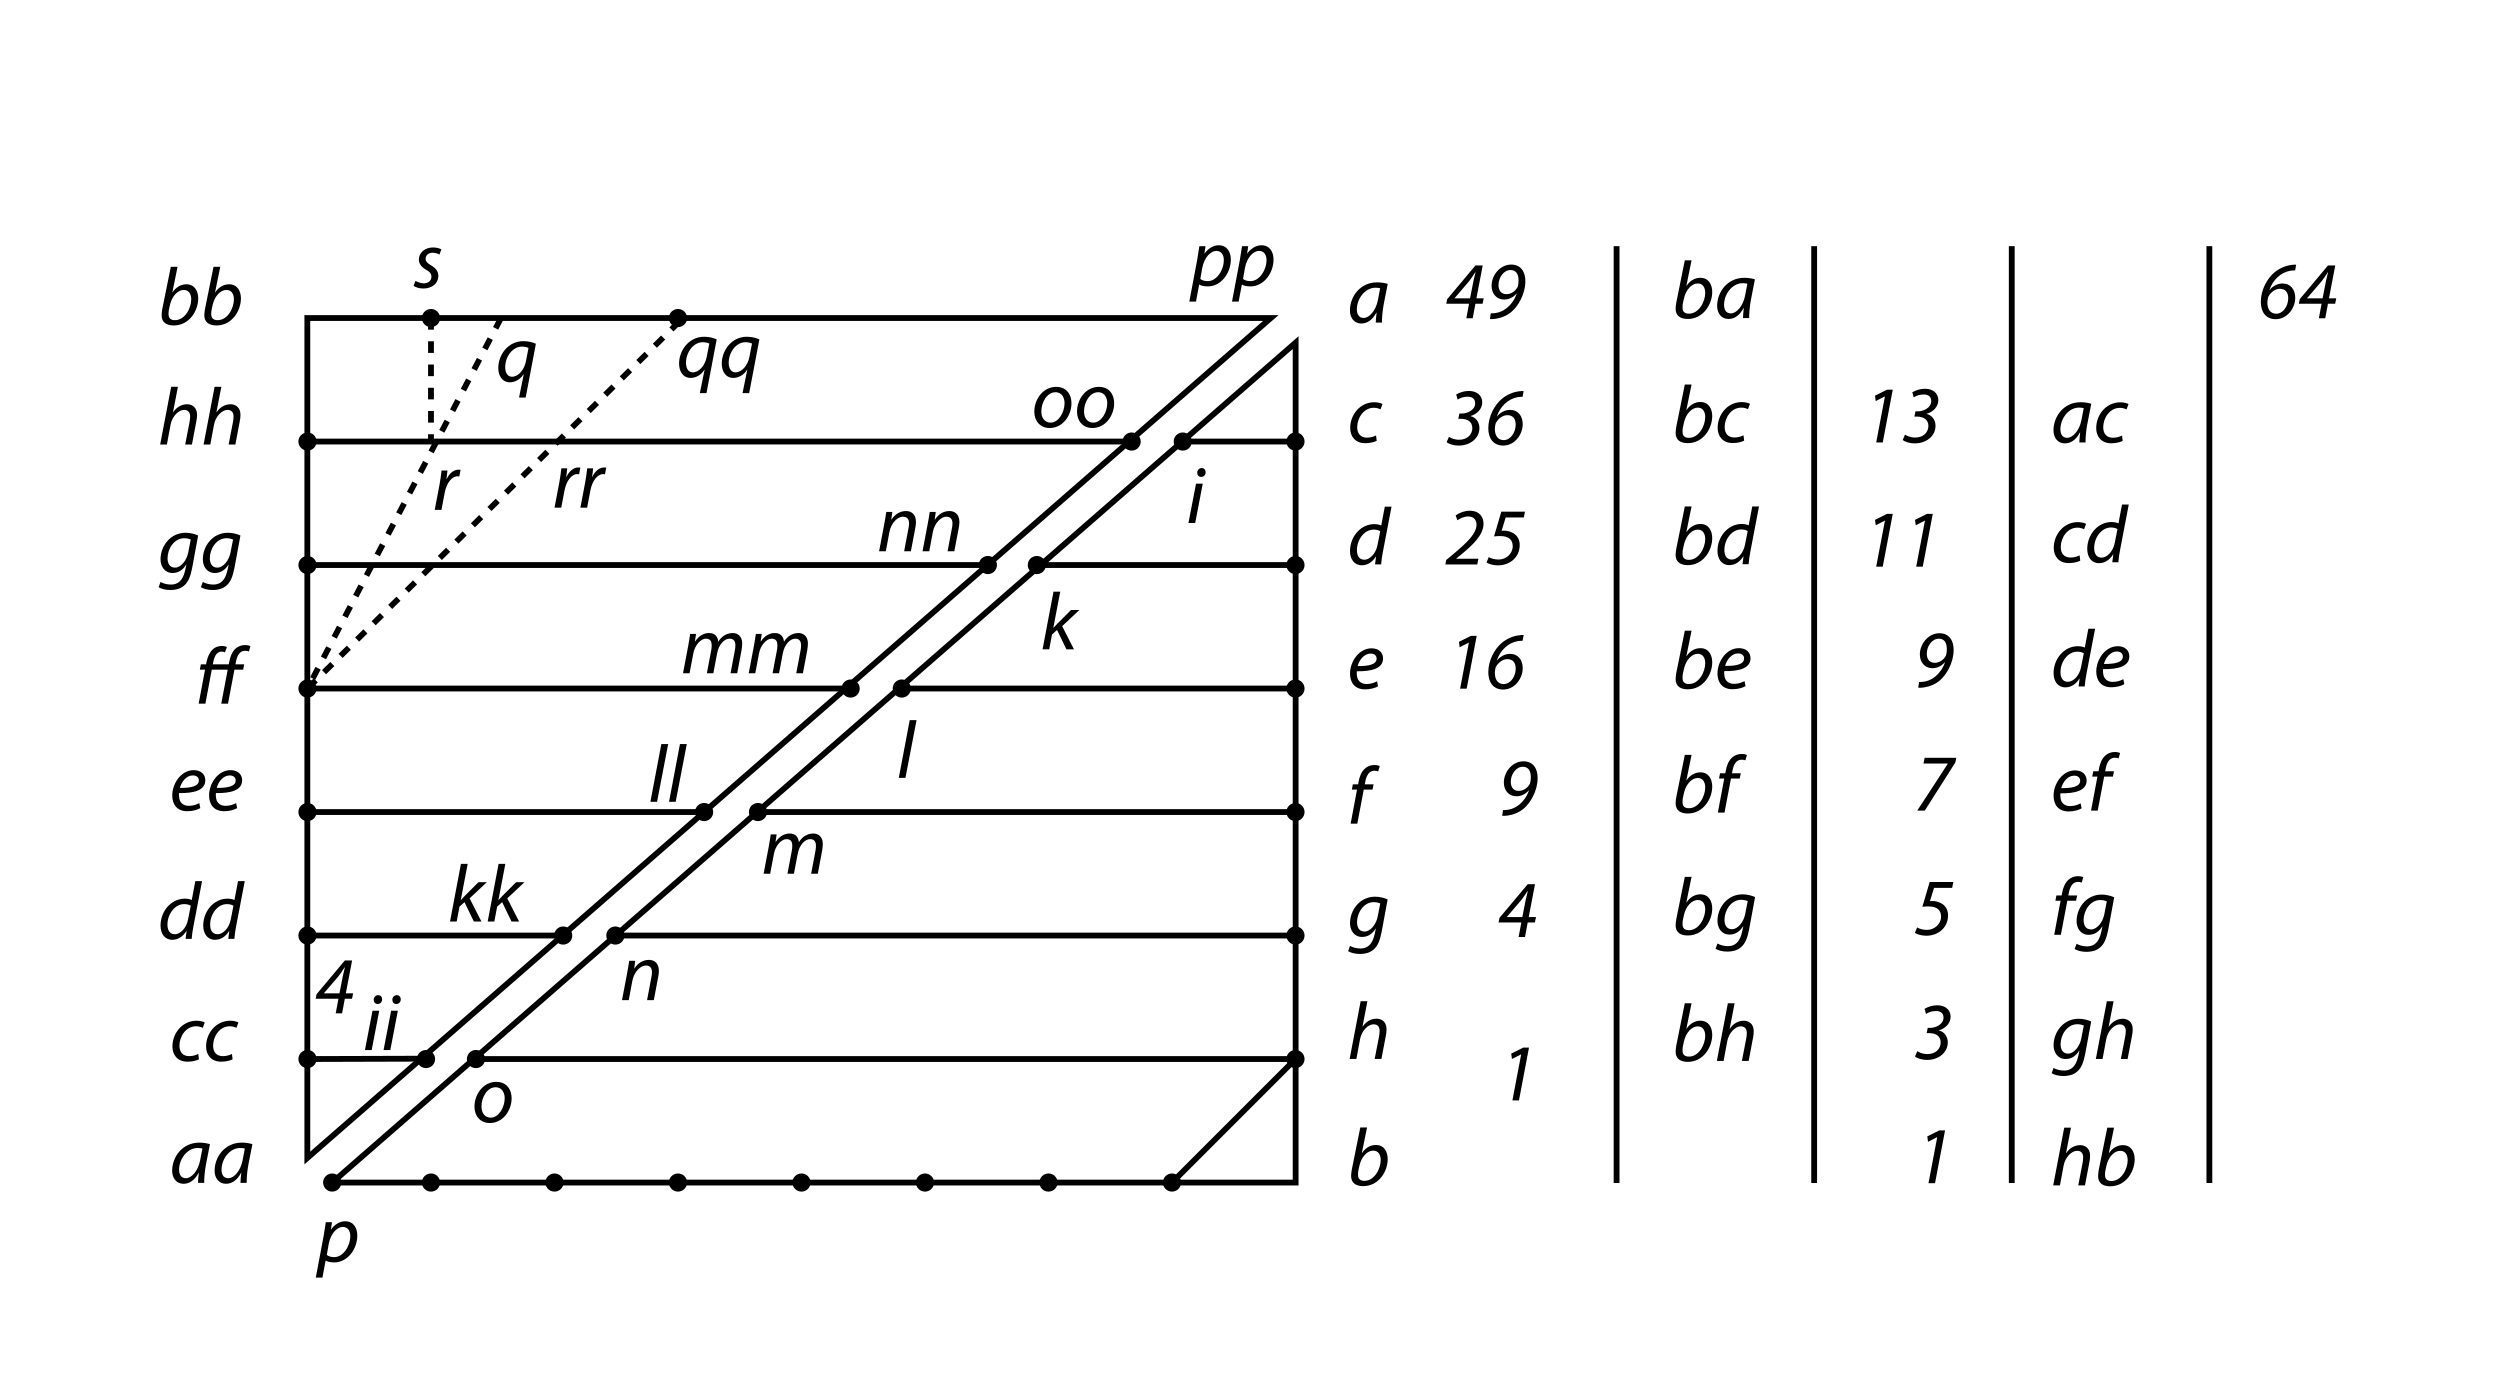<?xml version="1.0" encoding="UTF-8"?><svg xmlns="http://www.w3.org/2000/svg" xmlns:xlink="http://www.w3.org/1999/xlink" viewBox="0 0 429.001 236.25" width="325.215pt" height="179.095pt" version="1.2">
<defs>
<g>
<symbol overflow="visible" id="glyph0-0">
<path style="stroke:none;" d="M 0 0 L 6.984 0 L 6.984 -9.766 L 0 -9.766 Z M 3.484 -5.516 L 1.109 -9.062 L 5.859 -9.062 Z M 3.906 -4.891 L 6.281 -8.438 L 6.281 -1.328 Z M 1.109 -0.703 L 3.484 -4.25 L 5.859 -0.703 Z M 0.703 -8.438 L 3.062 -4.891 L 0.703 -1.328 Z "/>
</symbol>
<symbol overflow="visible" id="glyph0-1">
<path style="stroke:none;" d="M 5.938 0 C 5.922 -0.75 6.016 -1.953 6.234 -3.125 L 6.922 -6.641 C 6.453 -6.797 5.75 -6.906 5.109 -6.906 C 2.156 -6.906 0.438 -4.422 0.438 -2.078 C 0.438 -0.797 1.188 0.156 2.375 0.156 C 3.328 0.156 4.25 -0.344 5 -1.75 L 5.016 -1.75 C 4.938 -1.047 4.875 -0.406 4.875 0 Z M 5.234 -3.844 C 4.891 -2.047 3.75 -0.797 2.797 -0.797 C 1.891 -0.797 1.625 -1.531 1.625 -2.281 C 1.641 -4.156 3.062 -5.984 4.812 -5.984 C 5.203 -5.984 5.453 -5.938 5.625 -5.891 Z "/>
</symbol>
<symbol overflow="visible" id="glyph0-2">
<path style="stroke:none;" d="M 2.219 -9.906 L 0.75 -2.641 C 0.703 -2.312 0.641 -1.906 0.641 -1.594 C 0.641 -0.328 1.531 0.156 2.719 0.156 C 5.422 0.156 6.922 -2.406 6.922 -4.484 C 6.922 -5.672 6.359 -6.906 4.891 -6.906 C 3.984 -6.906 3.109 -6.438 2.516 -5.531 L 2.484 -5.531 L 3.375 -9.906 Z M 2.062 -3.328 C 2.406 -4.906 3.438 -5.938 4.438 -5.938 C 5.359 -5.938 5.719 -5.156 5.719 -4.328 C 5.719 -2.828 4.656 -0.75 2.922 -0.75 C 2.188 -0.75 1.828 -1.109 1.828 -1.766 C 1.812 -2.109 1.859 -2.391 1.906 -2.609 Z "/>
</symbol>
<symbol overflow="visible" id="glyph0-3">
<path style="stroke:none;" d="M 4.922 -1.188 C 4.578 -1.016 4.047 -0.812 3.359 -0.812 C 2.266 -0.812 1.688 -1.516 1.688 -2.609 C 1.688 -4.203 2.797 -5.938 4.547 -5.938 C 5.047 -5.938 5.422 -5.797 5.688 -5.672 L 6.031 -6.594 C 5.812 -6.719 5.25 -6.891 4.625 -6.891 C 2.188 -6.891 0.484 -4.766 0.484 -2.469 C 0.484 -1.031 1.344 0.141 3.078 0.141 C 3.984 0.141 4.688 -0.094 5.031 -0.266 Z "/>
</symbol>
<symbol overflow="visible" id="glyph0-4">
<path style="stroke:none;" d="M 6.422 -9.906 L 5.812 -6.672 C 5.531 -6.812 5.047 -6.906 4.625 -6.906 C 2.234 -6.906 0.453 -4.703 0.453 -2.297 C 0.453 -0.922 1.156 0.156 2.469 0.156 C 3.438 0.156 4.281 -0.375 4.891 -1.344 L 4.922 -1.344 L 4.75 0 L 5.797 0 C 5.844 -0.656 5.953 -1.438 6.094 -2.141 L 7.578 -9.906 Z M 5.172 -3.328 C 4.891 -1.812 3.812 -0.797 2.922 -0.797 C 1.922 -0.797 1.641 -1.641 1.641 -2.453 C 1.641 -4.25 2.906 -5.969 4.516 -5.969 C 5.016 -5.969 5.406 -5.844 5.641 -5.688 Z "/>
</symbol>
<symbol overflow="visible" id="glyph0-5">
<path style="stroke:none;" d="M 5.094 -1.25 C 4.672 -1.031 4.078 -0.781 3.281 -0.781 C 2.578 -0.781 2.031 -1.094 1.766 -1.688 C 1.625 -2.047 1.578 -2.672 1.625 -2.969 C 4.125 -2.938 6.125 -3.406 6.125 -5.172 C 6.125 -6.141 5.422 -6.906 4.141 -6.906 C 1.969 -6.906 0.453 -4.609 0.453 -2.562 C 0.453 -1.078 1.234 0.141 3.031 0.141 C 3.938 0.141 4.766 -0.094 5.266 -0.391 Z M 5.016 -5.141 C 5.016 -4.094 3.594 -3.844 1.766 -3.859 C 2.047 -4.922 2.875 -6 3.984 -6 C 4.594 -6 5.016 -5.688 5.016 -5.141 Z "/>
</symbol>
<symbol overflow="visible" id="glyph0-6">
<path style="stroke:none;" d="M 9.438 -9.875 C 9.266 -9.969 8.953 -10.062 8.5 -10.062 C 7.906 -10.062 7.328 -9.844 6.891 -9.453 C 6.297 -8.922 5.953 -8.047 5.797 -7.109 L 5.719 -6.75 L 2.984 -6.75 L 3.047 -7.031 C 3.219 -8.016 3.594 -8.938 4.5 -8.938 C 4.719 -8.938 4.922 -8.891 5.062 -8.797 L 5.406 -9.719 C 5.203 -9.828 4.891 -9.906 4.547 -9.906 C 3.844 -9.906 3.312 -9.656 2.922 -9.266 C 2.359 -8.688 2.047 -7.859 1.891 -7.062 L 1.844 -6.75 L 0.938 -6.75 L 0.766 -5.844 L 1.656 -5.844 L 0.562 0 L 1.719 0 L 2.812 -5.844 L 5.547 -5.844 L 4.438 0 L 5.594 0 L 6.703 -5.844 L 8.203 -5.844 L 8.375 -6.75 L 6.875 -6.75 L 6.938 -7.078 C 7.125 -8.188 7.578 -9.078 8.5 -9.078 C 8.766 -9.078 9 -9.047 9.188 -8.953 Z "/>
</symbol>
<symbol overflow="visible" id="glyph0-7">
<path style="stroke:none;" d="M 0.125 2.438 C 0.562 2.719 1.328 2.922 2.156 2.922 C 2.938 2.922 3.844 2.75 4.5 2.156 C 5.219 1.562 5.594 0.578 5.875 -0.844 L 6.906 -6.438 C 6.375 -6.688 5.531 -6.906 4.75 -6.906 C 2.141 -6.906 0.453 -4.625 0.453 -2.344 C 0.453 -1.141 1.156 0 2.516 0 C 3.453 0 4.266 -0.469 4.859 -1.438 L 4.891 -1.438 L 4.672 -0.438 C 4.266 1.391 3.375 1.984 2.25 1.984 C 1.531 1.984 0.859 1.781 0.453 1.531 Z M 5.203 -3.5 C 4.953 -2.172 3.953 -0.922 2.953 -0.922 C 1.922 -0.922 1.656 -1.797 1.656 -2.547 C 1.672 -4.219 2.828 -5.969 4.516 -5.969 C 5.016 -5.969 5.422 -5.844 5.641 -5.75 Z "/>
</symbol>
<symbol overflow="visible" id="glyph0-8">
<path style="stroke:none;" d="M 1.547 0 L 2.172 -3.375 C 2.453 -4.891 3.594 -5.938 4.484 -5.938 C 5.234 -5.938 5.531 -5.453 5.531 -4.828 C 5.531 -4.453 5.484 -4.141 5.438 -3.891 L 4.688 0 L 5.844 0 L 6.594 -3.953 C 6.672 -4.297 6.719 -4.734 6.719 -5.094 C 6.719 -6.438 5.797 -6.906 5.031 -6.906 C 4.016 -6.906 3.188 -6.375 2.625 -5.547 L 2.594 -5.547 L 3.438 -9.906 L 2.281 -9.906 L 0.391 0 Z "/>
</symbol>
<symbol overflow="visible" id="glyph0-9">
<path style="stroke:none;" d="M 1.547 0 L 2.844 -6.75 L 1.688 -6.75 L 0.391 0 Z M 2.562 -7.906 C 3.016 -7.906 3.328 -8.234 3.344 -8.688 C 3.344 -9.109 3.078 -9.422 2.672 -9.422 C 2.25 -9.422 1.891 -9.078 1.891 -8.641 C 1.891 -8.219 2.156 -7.906 2.562 -7.906 Z "/>
</symbol>
<symbol overflow="visible" id="glyph0-10">
<path style="stroke:none;" d="M 1.547 0 L 2.031 -2.562 L 2.891 -3.328 L 4.5 0 L 5.797 0 L 3.766 -3.984 L 6.719 -6.75 L 5.281 -6.75 L 2.906 -4.375 C 2.734 -4.188 2.484 -3.938 2.281 -3.703 L 2.25 -3.703 L 3.438 -9.906 L 2.281 -9.906 L 0.406 0 Z "/>
</symbol>
<symbol overflow="visible" id="glyph0-11">
<path style="stroke:none;" d="M 1.547 0 L 3.453 -9.906 L 2.281 -9.906 L 0.406 0 Z "/>
</symbol>
<symbol overflow="visible" id="glyph0-12">
<path style="stroke:none;" d="M 1.516 0 L 2.156 -3.391 C 2.406 -4.828 3.453 -5.938 4.312 -5.938 C 5.156 -5.938 5.312 -5.359 5.312 -4.781 C 5.312 -4.516 5.281 -4.25 5.234 -3.969 L 4.484 0 L 5.594 0 L 6.25 -3.453 C 6.531 -4.969 7.516 -5.938 8.359 -5.938 C 9.109 -5.938 9.375 -5.484 9.375 -4.766 C 9.375 -4.5 9.328 -4.141 9.281 -3.891 L 8.547 0 L 9.688 0 L 10.438 -3.984 C 10.5 -4.375 10.547 -4.812 10.547 -5.141 C 10.547 -6.406 9.703 -6.906 8.922 -6.906 C 7.891 -6.891 7.031 -6.375 6.438 -5.406 C 6.375 -6.25 5.891 -6.906 4.859 -6.906 C 3.969 -6.906 3.109 -6.422 2.484 -5.484 L 2.438 -5.484 L 2.625 -6.75 L 1.609 -6.75 C 1.531 -6.188 1.438 -5.547 1.297 -4.781 L 0.391 0 Z "/>
</symbol>
<symbol overflow="visible" id="glyph0-13">
<path style="stroke:none;" d="M 1.547 0 L 2.156 -3.281 C 2.469 -4.953 3.641 -5.938 4.469 -5.938 C 5.266 -5.938 5.531 -5.438 5.531 -4.766 C 5.531 -4.484 5.484 -4.156 5.422 -3.891 L 4.688 0 L 5.844 0 L 6.594 -3.938 C 6.672 -4.297 6.719 -4.734 6.719 -5.016 C 6.719 -6.453 5.812 -6.906 5.016 -6.906 C 4.016 -6.906 3.109 -6.375 2.516 -5.422 L 2.484 -5.422 L 2.656 -6.75 L 1.625 -6.75 C 1.531 -6.188 1.453 -5.547 1.297 -4.781 L 0.391 0 Z "/>
</symbol>
<symbol overflow="visible" id="glyph0-14">
<path style="stroke:none;" d="M 4.234 -6.906 C 2.031 -6.906 0.484 -4.844 0.484 -2.625 C 0.484 -1.109 1.438 0.156 3.125 0.156 C 5.391 0.156 6.859 -2.016 6.859 -4.094 C 6.859 -5.531 6.062 -6.906 4.234 -6.906 Z M 4.109 -5.984 C 5.312 -5.984 5.672 -4.891 5.672 -4.109 C 5.672 -2.531 4.641 -0.766 3.281 -0.766 C 2.281 -0.766 1.688 -1.562 1.688 -2.672 C 1.672 -4.219 2.656 -5.984 4.109 -5.984 Z "/>
</symbol>
<symbol overflow="visible" id="glyph0-15">
<path style="stroke:none;" d="M 0.938 2.766 L 1.484 -0.156 L 1.5 -0.156 C 1.766 0 2.25 0.156 2.969 0.156 C 5.219 0.156 6.922 -2.094 6.922 -4.469 C 6.922 -5.703 6.312 -6.906 4.844 -6.906 C 3.922 -6.906 3.031 -6.359 2.406 -5.484 L 2.391 -5.484 L 2.578 -6.75 L 1.516 -6.75 C 1.422 -6.062 1.281 -5.156 1.141 -4.359 L -0.203 2.766 Z M 2.016 -3.016 C 2.375 -4.891 3.516 -5.938 4.422 -5.938 C 5.406 -5.938 5.719 -5.094 5.719 -4.375 C 5.719 -2.609 4.469 -0.75 2.969 -0.75 C 2.422 -0.75 1.984 -0.891 1.688 -1.125 Z "/>
</symbol>
<symbol overflow="visible" id="glyph0-16">
<path style="stroke:none;" d="M 5.156 2.766 L 6.906 -6.453 C 6.422 -6.688 5.656 -6.906 4.75 -6.906 C 2.125 -6.906 0.453 -4.547 0.453 -2.297 C 0.453 -0.984 1.109 0.156 2.453 0.156 C 3.312 0.156 4.234 -0.328 4.797 -1.234 L 4.828 -1.234 L 4.016 2.766 Z M 5.188 -3.406 C 4.922 -2.016 3.906 -0.797 2.812 -0.797 C 2.109 -0.797 1.641 -1.391 1.641 -2.438 C 1.656 -4.328 2.969 -5.969 4.5 -5.969 C 5.016 -5.969 5.406 -5.859 5.641 -5.734 Z "/>
</symbol>
<symbol overflow="visible" id="glyph0-17">
<path style="stroke:none;" d="M 1.547 0 L 2.109 -2.969 C 2.406 -4.547 3.297 -5.766 4.297 -5.766 C 4.422 -5.766 4.531 -5.75 4.609 -5.734 L 4.828 -6.875 C 4.75 -6.891 4.609 -6.906 4.5 -6.906 C 3.594 -6.906 2.875 -6.203 2.438 -5.281 L 2.406 -5.281 C 2.469 -5.797 2.531 -6.281 2.578 -6.75 L 1.562 -6.75 C 1.5 -6.125 1.375 -5.234 1.219 -4.359 L 0.391 0 Z "/>
</symbol>
<symbol overflow="visible" id="glyph0-18">
<path style="stroke:none;" d="M 0.125 -0.328 C 0.438 -0.078 1.078 0.141 1.797 0.141 C 3.219 0.141 4.375 -0.656 4.375 -2.078 C 4.375 -2.828 3.859 -3.422 3.109 -3.844 C 2.516 -4.188 2.188 -4.5 2.188 -4.984 C 2.188 -5.562 2.688 -6 3.391 -6 C 3.891 -6 4.328 -5.828 4.562 -5.688 L 4.891 -6.578 C 4.625 -6.734 4.094 -6.906 3.469 -6.906 C 2.047 -6.906 1.031 -6 1.031 -4.812 C 1.031 -4.125 1.469 -3.531 2.25 -3.094 C 2.938 -2.703 3.188 -2.391 3.188 -1.859 C 3.188 -1.25 2.672 -0.75 1.891 -0.75 C 1.359 -0.75 0.766 -0.984 0.453 -1.172 Z "/>
</symbol>
<symbol overflow="visible" id="glyph0-19">
<path style="stroke:none;" d="M 1.703 0 L 2.812 -5.844 L 4.312 -5.844 L 4.5 -6.75 L 2.984 -6.75 L 3.047 -7.078 C 3.234 -8.188 3.688 -9.078 4.609 -9.078 C 4.875 -9.078 5.109 -9.047 5.281 -8.953 L 5.547 -9.875 C 5.391 -9.969 5.078 -10.062 4.625 -10.062 C 4.031 -10.062 3.438 -9.844 3.016 -9.453 C 2.406 -8.922 2.062 -8.047 1.906 -7.109 L 1.844 -6.75 L 0.938 -6.75 L 0.766 -5.844 L 1.656 -5.844 L 0.562 0 Z "/>
</symbol>
<symbol overflow="visible" id="glyph0-20">
<path style="stroke:none;" d="M 6.562 -9.203 C 6.359 -9.219 6.094 -9.203 5.781 -9.156 C 4.75 -9.031 3.688 -8.594 2.781 -7.828 C 1.625 -6.844 0.5 -4.922 0.5 -2.812 C 0.5 -1.109 1.344 0.156 3.062 0.156 C 5.016 0.156 6.406 -1.734 6.406 -3.516 C 6.406 -4.891 5.641 -5.969 4.219 -5.969 C 3.391 -5.969 2.531 -5.531 2 -4.844 L 1.969 -4.844 C 2.562 -6.609 3.922 -7.859 5.547 -8.156 C 5.891 -8.203 6.172 -8.219 6.391 -8.219 Z M 3.141 -0.781 C 2.156 -0.781 1.625 -1.562 1.625 -2.672 C 1.625 -2.938 1.656 -3.188 1.703 -3.375 C 1.719 -3.531 1.766 -3.688 1.859 -3.828 C 2.328 -4.594 3.062 -5.062 3.766 -5.062 C 4.672 -5.062 5.203 -4.5 5.203 -3.438 C 5.203 -2.156 4.359 -0.781 3.141 -0.781 Z "/>
</symbol>
<symbol overflow="visible" id="glyph0-21">
<path style="stroke:none;" d="M 4.688 0 L 5.156 -2.5 L 6.391 -2.5 L 6.578 -3.422 L 5.328 -3.422 L 6.406 -9.062 L 5.156 -9.062 L 0.312 -3.281 L 0.156 -2.5 L 4.062 -2.5 L 3.594 0 Z M 1.578 -3.422 L 1.578 -3.453 L 4.109 -6.406 C 4.5 -6.906 4.75 -7.344 5.125 -7.891 L 5.172 -7.891 C 5.062 -7.422 4.938 -6.922 4.828 -6.453 L 4.234 -3.422 Z "/>
</symbol>
<symbol overflow="visible" id="glyph0-22">
<path style="stroke:none;" d="M 0.781 0.141 C 1.078 0.156 1.406 0.125 1.797 0.078 C 2.75 -0.062 3.734 -0.469 4.516 -1.141 C 5.578 -2.047 6.859 -4.109 6.859 -6.359 C 6.859 -7.906 6.141 -9.219 4.422 -9.219 C 2.547 -9.219 1.062 -7.422 1.062 -5.578 C 1.062 -4.375 1.766 -3.219 3.266 -3.219 C 3.984 -3.219 4.766 -3.562 5.328 -4.219 L 5.375 -4.219 C 4.984 -3.125 4.375 -2.328 3.719 -1.797 C 3.109 -1.297 2.422 -1 1.781 -0.906 C 1.453 -0.859 1.156 -0.844 0.922 -0.844 Z M 4.312 -8.281 C 5.297 -8.281 5.688 -7.531 5.688 -6.516 C 5.688 -6.172 5.656 -5.812 5.594 -5.578 C 5.547 -5.406 5.5 -5.281 5.406 -5.172 C 5.016 -4.562 4.359 -4.141 3.609 -4.141 C 2.703 -4.141 2.25 -4.797 2.25 -5.703 C 2.25 -7.031 3.172 -8.281 4.312 -8.281 Z "/>
</symbol>
<symbol overflow="visible" id="glyph0-23">
<path style="stroke:none;" d="M 0.219 -0.422 C 0.531 -0.141 1.344 0.156 2.312 0.156 C 4.281 0.156 5.844 -1.125 5.844 -2.844 C 5.844 -3.797 5.312 -4.656 4.328 -4.891 L 4.328 -4.922 C 5.375 -5.219 6.328 -6.078 6.328 -7.266 C 6.328 -8.312 5.547 -9.219 4.016 -9.219 C 3.219 -9.219 2.422 -8.953 1.859 -8.609 L 2.109 -7.734 C 2.516 -8.016 3.141 -8.234 3.828 -8.234 C 4.688 -8.234 5.109 -7.797 5.109 -7.109 C 5.109 -5.906 3.719 -5.344 2.859 -5.344 L 2.406 -5.344 L 2.219 -4.438 L 2.672 -4.438 C 3.734 -4.438 4.625 -3.969 4.625 -2.828 C 4.625 -1.891 3.906 -0.844 2.359 -0.844 C 1.531 -0.844 0.969 -1.125 0.609 -1.344 Z "/>
</symbol>
<symbol overflow="visible" id="glyph0-24">
<path style="stroke:none;" d="M 5.469 0 L 5.672 -0.984 L 1.859 -0.984 L 1.859 -1.016 L 2.625 -1.625 C 4.781 -3.406 6.547 -5.078 6.547 -7 C 6.547 -8.094 5.891 -9.219 4.172 -9.219 C 3.328 -9.219 2.406 -8.891 1.766 -8.406 L 2.062 -7.578 C 2.484 -7.875 3.125 -8.234 3.938 -8.234 C 4.984 -8.234 5.344 -7.5 5.344 -6.844 C 5.344 -5.359 3.922 -3.953 1.5 -1.891 L 0.141 -0.766 L 0 0 Z "/>
</symbol>
<symbol overflow="visible" id="glyph0-25">
<path style="stroke:none;" d="M 6.797 -9.062 L 2.734 -9.062 L 1.484 -4.812 C 1.844 -4.844 2.125 -4.875 2.5 -4.875 C 4.188 -4.875 4.688 -4.094 4.688 -3.109 C 4.688 -1.859 3.562 -0.844 2.266 -0.844 C 1.531 -0.844 0.891 -1.062 0.578 -1.266 L 0.203 -0.344 C 0.5 -0.109 1.281 0.156 2.156 0.156 C 4.125 0.156 5.891 -1.156 5.891 -3.359 C 5.891 -4.141 5.547 -4.938 4.797 -5.359 C 4.297 -5.672 3.719 -5.797 3.219 -5.797 C 3.062 -5.797 2.938 -5.797 2.781 -5.766 L 3.484 -8.062 L 6.594 -8.062 Z "/>
</symbol>
<symbol overflow="visible" id="glyph0-26">
<path style="stroke:none;" d="M 2.531 0 L 3.656 0 L 5.375 -9.062 L 4.391 -9.062 L 2.328 -8.031 L 2.453 -7.109 L 4 -7.891 L 4.031 -7.891 Z "/>
</symbol>
<symbol overflow="visible" id="glyph0-27">
<path style="stroke:none;" d="M 1.875 -9.062 L 1.672 -8.078 L 5.812 -8.078 L 5.828 -8.031 C 4.109 -5.359 2.359 -2.672 0.594 0 L 1.891 0 C 3.656 -2.766 5.406 -5.516 7.141 -8.266 L 7.297 -9.062 Z "/>
</symbol>
</g>
</defs>
<g id="surface1">
<path style="fill:none;stroke-width:1;stroke-linecap:butt;stroke-linejoin:miter;stroke:rgb(0%,0%,0%);stroke-opacity:1;stroke-dasharray:2;stroke-miterlimit:4;" d="M 0.001 -0.001 L 0.001 -21.26 " transform="matrix(0.997,0,0,-0.997,73.956,54.577)"/>
<path style="fill:none;stroke-width:1;stroke-linecap:butt;stroke-linejoin:miter;stroke:rgb(0%,0%,0%);stroke-opacity:1;stroke-dasharray:2;stroke-miterlimit:4;" d="M 0.002 0.002 L 64.252 63.406 " transform="matrix(0.997,0,0,-0.997,52.764,118.154)"/>
<path style="fill:none;stroke-width:1;stroke-linecap:butt;stroke-linejoin:miter;stroke:rgb(0%,0%,0%);stroke-opacity:1;stroke-dasharray:2;stroke-miterlimit:4;" d="M 0.002 -0.001 L -33.315 -63.777 " transform="matrix(0.997,0,0,-0.997,85.971,54.577)"/>
<path style="fill:none;stroke-width:1;stroke-linecap:butt;stroke-linejoin:miter;stroke:rgb(0%,0%,0%);stroke-opacity:1;stroke-miterlimit:4;" d="M 0.001 -0.001 L -165.825 -0.001 L -165.825 -144.564 Z " transform="matrix(0.997,0,0,-0.997,218.065,54.577)"/>
<path style="fill:none;stroke-width:1;stroke-linecap:butt;stroke-linejoin:miter;stroke:rgb(0%,0%,0%);stroke-opacity:1;stroke-miterlimit:4;" d="M 0.002 -0 L 141.375 -0 " transform="matrix(0.997,0,0,-0.997,52.764,75.769)"/>
<path style="fill:none;stroke-width:1;stroke-linecap:butt;stroke-linejoin:miter;stroke:rgb(0%,0%,0%);stroke-opacity:1;stroke-miterlimit:4;" d="M 0.002 0.001 L 116.875 0.001 " transform="matrix(0.997,0,0,-0.997,52.764,96.962)"/>
<path style="fill:none;stroke-width:1;stroke-linecap:butt;stroke-linejoin:miter;stroke:rgb(0%,0%,0%);stroke-opacity:1;stroke-miterlimit:4;" d="M 0.002 0.002 L 92.999 0.002 " transform="matrix(0.997,0,0,-0.997,52.764,118.154)"/>
<path style="fill:none;stroke-width:1;stroke-linecap:butt;stroke-linejoin:miter;stroke:rgb(0%,0%,0%);stroke-opacity:1;stroke-miterlimit:4;" d="M 0.002 -0 L 68.249 -0 " transform="matrix(0.997,0,0,-0.997,52.764,139.348)"/>
<path style="fill:none;stroke-width:1;stroke-linecap:butt;stroke-linejoin:miter;stroke:rgb(0%,0%,0%);stroke-opacity:1;stroke-miterlimit:4;" d="M 0.002 0 L 43.797 0 " transform="matrix(0.997,0,0,-0.997,52.764,160.539)"/>
<path style="fill:none;stroke-width:1;stroke-linecap:butt;stroke-linejoin:miter;stroke:rgb(0%,0%,0%);stroke-opacity:1;stroke-miterlimit:4;" d="M 0.002 0.001 L 19.501 0.06 " transform="matrix(0.997,0,0,-0.997,52.764,181.732)"/>
<path style=" stroke:none;fill-rule:nonzero;fill:rgb(0%,0%,0%);fill-opacity:1;" d="M 53.824 75.77 C 53.824 76.355 53.348 76.828 52.766 76.828 C 52.18 76.828 51.703 76.355 51.703 75.77 C 51.703 75.184 52.18 74.711 52.766 74.711 C 53.348 74.711 53.824 75.184 53.824 75.77 "/>
<path style="fill:none;stroke-width:1;stroke-linecap:butt;stroke-linejoin:miter;stroke:rgb(0%,0%,0%);stroke-opacity:1;stroke-miterlimit:4;" d="M 0.001 -0 C 0.001 -0.588 -0.477 -1.062 -1.061 -1.062 C -1.649 -1.062 -2.127 -0.588 -2.127 -0 C -2.127 0.588 -1.649 1.062 -1.061 1.062 C -0.477 1.062 0.001 0.588 0.001 -0 Z " transform="matrix(0.997,0,0,-0.997,53.823,75.769)"/>
<path style=" stroke:none;fill-rule:nonzero;fill:rgb(0%,0%,0%);fill-opacity:1;" d="M 75.016 54.578 C 75.016 55.164 74.543 55.637 73.957 55.637 C 73.371 55.637 72.898 55.164 72.898 54.578 C 72.898 53.992 73.371 53.52 73.957 53.52 C 74.543 53.52 75.016 53.992 75.016 54.578 "/>
<path style="fill:none;stroke-width:1;stroke-linecap:butt;stroke-linejoin:miter;stroke:rgb(0%,0%,0%);stroke-opacity:1;stroke-miterlimit:4;" d="M -0.001 -0.001 C -0.001 -0.589 -0.475 -1.063 -1.063 -1.063 C -1.651 -1.063 -2.125 -0.589 -2.125 -0.001 C -2.125 0.586 -1.651 1.061 -1.063 1.061 C -0.475 1.061 -0.001 0.586 -0.001 -0.001 Z " transform="matrix(0.997,0,0,-0.997,75.017,54.577)"/>
<path style=" stroke:none;fill-rule:nonzero;fill:rgb(0%,0%,0%);fill-opacity:1;" d="M 117.402 54.578 C 117.402 55.164 116.926 55.637 116.344 55.637 C 115.758 55.637 115.281 55.164 115.281 54.578 C 115.281 53.992 115.758 53.52 116.344 53.52 C 116.926 53.52 117.402 53.992 117.402 54.578 "/>
<path style="fill:none;stroke-width:1;stroke-linecap:butt;stroke-linejoin:miter;stroke:rgb(0%,0%,0%);stroke-opacity:1;stroke-miterlimit:4;" d="M 0.002 -0.001 C 0.002 -0.589 -0.476 -1.063 -1.06 -1.063 C -1.648 -1.063 -2.126 -0.589 -2.126 -0.001 C -2.126 0.586 -1.648 1.061 -1.06 1.061 C -0.476 1.061 0.002 0.586 0.002 -0.001 Z " transform="matrix(0.997,0,0,-0.997,117.401,54.577)"/>
<path style=" stroke:none;fill-rule:nonzero;fill:rgb(0%,0%,0%);fill-opacity:1;" d="M 195.25 75.77 C 195.25 76.355 194.777 76.828 194.191 76.828 C 193.605 76.828 193.129 76.355 193.129 75.77 C 193.129 75.184 193.605 74.711 194.191 74.711 C 194.777 74.711 195.25 75.184 195.25 75.77 "/>
<path style="fill:none;stroke-width:1;stroke-linecap:butt;stroke-linejoin:miter;stroke:rgb(0%,0%,0%);stroke-opacity:1;stroke-miterlimit:4;" d="M -0 -0 C -0 -0.588 -0.474 -1.062 -1.062 -1.062 C -1.65 -1.062 -2.128 -0.588 -2.128 -0 C -2.128 0.588 -1.65 1.062 -1.062 1.062 C -0.474 1.062 -0 0.588 -0 -0 Z " transform="matrix(0.997,0,0,-0.997,195.25,75.769)"/>
<path style=" stroke:none;fill-rule:nonzero;fill:rgb(0%,0%,0%);fill-opacity:1;" d="M 170.578 96.961 C 170.578 97.547 170.105 98.02 169.52 98.02 C 168.934 98.02 168.461 97.547 168.461 96.961 C 168.461 96.375 168.934 95.902 169.52 95.902 C 170.105 95.902 170.578 96.375 170.578 96.961 "/>
<path style="fill:none;stroke-width:1;stroke-linecap:butt;stroke-linejoin:miter;stroke:rgb(0%,0%,0%);stroke-opacity:1;stroke-miterlimit:4;" d="M -0 0.001 C -0 -0.587 -0.474 -1.061 -1.062 -1.061 C -1.65 -1.061 -2.124 -0.587 -2.124 0.001 C -2.124 0.589 -1.65 1.063 -1.062 1.063 C -0.474 1.063 -0 0.589 -0 0.001 Z " transform="matrix(0.997,0,0,-0.997,170.578,96.962)"/>
<path style=" stroke:none;fill-rule:nonzero;fill:rgb(0%,0%,0%);fill-opacity:1;" d="M 147.027 118.152 C 147.027 118.742 146.555 119.215 145.969 119.215 C 145.383 119.215 144.91 118.742 144.91 118.152 C 144.91 117.57 145.383 117.094 145.969 117.094 C 146.555 117.094 147.027 117.57 147.027 118.152 "/>
<path style="fill:none;stroke-width:1;stroke-linecap:butt;stroke-linejoin:miter;stroke:rgb(0%,0%,0%);stroke-opacity:1;stroke-miterlimit:4;" d="M -0.001 0.002 C -0.001 -0.59 -0.475 -1.064 -1.063 -1.064 C -1.651 -1.064 -2.125 -0.59 -2.125 0.002 C -2.125 0.586 -1.651 1.064 -1.063 1.064 C -0.475 1.064 -0.001 0.586 -0.001 0.002 Z " transform="matrix(0.997,0,0,-0.997,147.028,118.154)"/>
<path style=" stroke:none;fill-rule:nonzero;fill:rgb(0%,0%,0%);fill-opacity:1;" d="M 121.887 139.348 C 121.887 139.934 121.41 140.406 120.828 140.406 C 120.242 140.406 119.77 139.934 119.77 139.348 C 119.77 138.762 120.242 138.289 120.828 138.289 C 121.41 138.289 121.887 138.762 121.887 139.348 "/>
<path style="fill:none;stroke-width:1;stroke-linecap:butt;stroke-linejoin:miter;stroke:rgb(0%,0%,0%);stroke-opacity:1;stroke-miterlimit:4;" d="M 0 -0 C 0 -0.588 -0.478 -1.062 -1.062 -1.062 C -1.649 -1.062 -2.124 -0.588 -2.124 -0 C -2.124 0.588 -1.649 1.062 -1.062 1.062 C -0.478 1.062 0 0.588 0 -0 Z " transform="matrix(0.997,0,0,-0.997,121.886,139.348)"/>
<path style=" stroke:none;fill-rule:nonzero;fill:rgb(0%,0%,0%);fill-opacity:1;" d="M 106.656 160.539 C 106.656 161.125 106.184 161.598 105.598 161.598 C 105.012 161.598 104.535 161.125 104.535 160.539 C 104.535 159.953 105.012 159.48 105.598 159.48 C 106.184 159.48 106.656 159.953 106.656 160.539 "/>
<path style="fill:none;stroke-width:1;stroke-linecap:butt;stroke-linejoin:miter;stroke:rgb(0%,0%,0%);stroke-opacity:1;stroke-miterlimit:4;" d="M -0 -0.001 C -0 -0.589 -0.474 -1.063 -1.062 -1.063 C -1.65 -1.063 -2.128 -0.589 -2.128 -0.001 C -2.128 0.587 -1.65 1.061 -1.062 1.061 C -0.474 1.061 -0 0.587 -0 -0.001 Z " transform="matrix(0.997,0,0,-0.997,106.656,160.538)"/>
<path style=" stroke:none;fill-rule:nonzero;fill:rgb(0%,0%,0%);fill-opacity:1;" d="M 82.73 181.73 C 82.73 182.316 82.258 182.793 81.672 182.793 C 81.086 182.793 80.613 182.316 80.613 181.73 C 80.613 181.148 81.086 180.672 81.672 180.672 C 82.258 180.672 82.73 181.148 82.73 181.73 "/>
<path style="fill:none;stroke-width:1;stroke-linecap:butt;stroke-linejoin:miter;stroke:rgb(0%,0%,0%);stroke-opacity:1;stroke-miterlimit:4;" d="M -0.002 0.001 C -0.002 -0.587 -0.476 -1.065 -1.064 -1.065 C -1.652 -1.065 -2.126 -0.587 -2.126 0.001 C -2.126 0.585 -1.652 1.063 -1.064 1.063 C -0.476 1.063 -0.002 0.585 -0.002 0.001 Z " transform="matrix(0.997,0,0,-0.997,82.732,181.732)"/>
<path style=" stroke:none;fill-rule:nonzero;fill:rgb(0%,0%,0%);fill-opacity:1;" d="M 53.824 181.73 C 53.824 182.316 53.348 182.793 52.766 182.793 C 52.18 182.793 51.703 182.316 51.703 181.73 C 51.703 181.148 52.18 180.672 52.766 180.672 C 53.348 180.672 53.824 181.148 53.824 181.73 "/>
<path style="fill:none;stroke-width:1;stroke-linecap:butt;stroke-linejoin:miter;stroke:rgb(0%,0%,0%);stroke-opacity:1;stroke-miterlimit:4;" d="M 0.001 0.001 C 0.001 -0.587 -0.477 -1.065 -1.061 -1.065 C -1.649 -1.065 -2.127 -0.587 -2.127 0.001 C -2.127 0.585 -1.649 1.063 -1.061 1.063 C -0.477 1.063 0.001 0.585 0.001 0.001 Z " transform="matrix(0.997,0,0,-0.997,53.823,181.732)"/>
<path style=" stroke:none;fill-rule:nonzero;fill:rgb(0%,0%,0%);fill-opacity:1;" d="M 53.824 160.539 C 53.824 161.125 53.348 161.598 52.766 161.598 C 52.18 161.598 51.703 161.125 51.703 160.539 C 51.703 159.953 52.18 159.48 52.766 159.48 C 53.348 159.48 53.824 159.953 53.824 160.539 "/>
<path style="fill:none;stroke-width:1;stroke-linecap:butt;stroke-linejoin:miter;stroke:rgb(0%,0%,0%);stroke-opacity:1;stroke-miterlimit:4;" d="M 0.001 -0.001 C 0.001 -0.589 -0.477 -1.063 -1.061 -1.063 C -1.649 -1.063 -2.127 -0.589 -2.127 -0.001 C -2.127 0.587 -1.649 1.061 -1.061 1.061 C -0.477 1.061 0.001 0.587 0.001 -0.001 Z " transform="matrix(0.997,0,0,-0.997,53.823,160.538)"/>
<path style=" stroke:none;fill-rule:nonzero;fill:rgb(0%,0%,0%);fill-opacity:1;" d="M 53.824 139.348 C 53.824 139.934 53.348 140.406 52.766 140.406 C 52.18 140.406 51.703 139.934 51.703 139.348 C 51.703 138.762 52.18 138.289 52.766 138.289 C 53.348 138.289 53.824 138.762 53.824 139.348 "/>
<path style="fill:none;stroke-width:1;stroke-linecap:butt;stroke-linejoin:miter;stroke:rgb(0%,0%,0%);stroke-opacity:1;stroke-miterlimit:4;" d="M 0.001 -0 C 0.001 -0.588 -0.477 -1.062 -1.061 -1.062 C -1.649 -1.062 -2.127 -0.588 -2.127 -0 C -2.127 0.588 -1.649 1.062 -1.061 1.062 C -0.477 1.062 0.001 0.588 0.001 -0 Z " transform="matrix(0.997,0,0,-0.997,53.823,139.348)"/>
<path style=" stroke:none;fill-rule:nonzero;fill:rgb(0%,0%,0%);fill-opacity:1;" d="M 53.824 118.152 C 53.824 118.742 53.348 119.215 52.766 119.215 C 52.18 119.215 51.703 118.742 51.703 118.152 C 51.703 117.57 52.18 117.094 52.766 117.094 C 53.348 117.094 53.824 117.57 53.824 118.152 "/>
<path style="fill:none;stroke-width:1;stroke-linecap:butt;stroke-linejoin:miter;stroke:rgb(0%,0%,0%);stroke-opacity:1;stroke-miterlimit:4;" d="M 0.001 0.002 C 0.001 -0.59 -0.477 -1.064 -1.061 -1.064 C -1.649 -1.064 -2.127 -0.59 -2.127 0.002 C -2.127 0.586 -1.649 1.064 -1.061 1.064 C -0.477 1.064 0.001 0.586 0.001 0.002 Z " transform="matrix(0.997,0,0,-0.997,53.823,118.154)"/>
<path style=" stroke:none;fill-rule:nonzero;fill:rgb(0%,0%,0%);fill-opacity:1;" d="M 53.824 96.961 C 53.824 97.547 53.348 98.02 52.766 98.02 C 52.18 98.02 51.703 97.547 51.703 96.961 C 51.703 96.375 52.18 95.902 52.766 95.902 C 53.348 95.902 53.824 96.375 53.824 96.961 "/>
<path style="fill:none;stroke-width:1;stroke-linecap:butt;stroke-linejoin:miter;stroke:rgb(0%,0%,0%);stroke-opacity:1;stroke-miterlimit:4;" d="M 0.001 0.001 C 0.001 -0.587 -0.477 -1.061 -1.061 -1.061 C -1.649 -1.061 -2.127 -0.587 -2.127 0.001 C -2.127 0.589 -1.649 1.063 -1.061 1.063 C -0.477 1.063 0.001 0.589 0.001 0.001 Z " transform="matrix(0.997,0,0,-0.997,53.823,96.962)"/>
<path style="fill:none;stroke-width:1;stroke-linecap:butt;stroke-linejoin:miter;stroke:rgb(0%,0%,0%);stroke-opacity:1;stroke-miterlimit:4;" d="M 0.001 -0.001 L 165.827 -0.001 L 165.827 144.566 Z " transform="matrix(0.997,0,0,-0.997,57.002,202.925)"/>
<path style="fill:none;stroke-width:1;stroke-linecap:butt;stroke-linejoin:miter;stroke:rgb(0%,0%,0%);stroke-opacity:1;stroke-miterlimit:4;" d="M -0 0.001 L -141.205 0.001 " transform="matrix(0.997,0,0,-0.997,222.305,181.732)"/>
<path style="fill:none;stroke-width:1;stroke-linecap:butt;stroke-linejoin:miter;stroke:rgb(0%,0%,0%);stroke-opacity:1;stroke-miterlimit:4;" d="M -0 0 L -117.078 0 " transform="matrix(0.997,0,0,-0.997,222.305,160.539)"/>
<path style="fill:none;stroke-width:1;stroke-linecap:butt;stroke-linejoin:miter;stroke:rgb(0%,0%,0%);stroke-opacity:1;stroke-miterlimit:4;" d="M -0 -0 L -92.578 -0 " transform="matrix(0.997,0,0,-0.997,222.305,139.348)"/>
<path style="fill:none;stroke-width:1;stroke-linecap:butt;stroke-linejoin:miter;stroke:rgb(0%,0%,0%);stroke-opacity:1;stroke-miterlimit:4;" d="M -0 0.002 L -67.953 0.002 " transform="matrix(0.997,0,0,-0.997,222.305,118.154)"/>
<path style="fill:none;stroke-width:1;stroke-linecap:butt;stroke-linejoin:miter;stroke:rgb(0%,0%,0%);stroke-opacity:1;stroke-miterlimit:4;" d="M -0 0.001 L -44.077 0.001 " transform="matrix(0.997,0,0,-0.997,222.305,96.962)"/>
<path style="fill:none;stroke-width:1;stroke-linecap:butt;stroke-linejoin:miter;stroke:rgb(0%,0%,0%);stroke-opacity:1;stroke-miterlimit:4;" d="M -0 -0 L -19.452 -0 " transform="matrix(0.997,0,0,-0.997,222.305,75.769)"/>
<path style=" stroke:none;fill-rule:nonzero;fill:rgb(0%,0%,0%);fill-opacity:1;" d="M 75.016 202.926 C 75.016 203.508 74.543 203.984 73.957 203.984 C 73.371 203.984 72.898 203.508 72.898 202.926 C 72.898 202.34 73.371 201.867 73.957 201.867 C 74.543 201.867 75.016 202.34 75.016 202.926 "/>
<path style="fill:none;stroke-width:1;stroke-linecap:butt;stroke-linejoin:miter;stroke:rgb(0%,0%,0%);stroke-opacity:1;stroke-miterlimit:4;" d="M -0.001 -0.001 C -0.001 -0.585 -0.475 -1.063 -1.063 -1.063 C -1.651 -1.063 -2.125 -0.585 -2.125 -0.001 C -2.125 0.587 -1.651 1.061 -1.063 1.061 C -0.475 1.061 -0.001 0.587 -0.001 -0.001 Z " transform="matrix(0.997,0,0,-0.997,75.017,202.925)"/>
<path style=" stroke:none;fill-rule:nonzero;fill:rgb(0%,0%,0%);fill-opacity:1;" d="M 96.211 202.926 C 96.211 203.508 95.734 203.984 95.148 203.984 C 94.566 203.984 94.09 203.508 94.09 202.926 C 94.09 202.34 94.566 201.867 95.148 201.867 C 95.734 201.867 96.211 202.34 96.211 202.926 "/>
<path style="fill:none;stroke-width:1;stroke-linecap:butt;stroke-linejoin:miter;stroke:rgb(0%,0%,0%);stroke-opacity:1;stroke-miterlimit:4;" d="M 0.002 -0.001 C 0.002 -0.585 -0.476 -1.063 -1.064 -1.063 C -1.648 -1.063 -2.126 -0.585 -2.126 -0.001 C -2.126 0.587 -1.648 1.061 -1.064 1.061 C -0.476 1.061 0.002 0.587 0.002 -0.001 Z " transform="matrix(0.997,0,0,-0.997,96.209,202.925)"/>
<path style=" stroke:none;fill-rule:nonzero;fill:rgb(0%,0%,0%);fill-opacity:1;" d="M 117.402 202.926 C 117.402 203.508 116.926 203.984 116.344 203.984 C 115.758 203.984 115.281 203.508 115.281 202.926 C 115.281 202.34 115.758 201.867 116.344 201.867 C 116.926 201.867 117.402 202.34 117.402 202.926 "/>
<path style="fill:none;stroke-width:1;stroke-linecap:butt;stroke-linejoin:miter;stroke:rgb(0%,0%,0%);stroke-opacity:1;stroke-miterlimit:4;" d="M 0.002 -0.001 C 0.002 -0.585 -0.476 -1.063 -1.06 -1.063 C -1.648 -1.063 -2.126 -0.585 -2.126 -0.001 C -2.126 0.587 -1.648 1.061 -1.06 1.061 C -0.476 1.061 0.002 0.587 0.002 -0.001 Z " transform="matrix(0.997,0,0,-0.997,117.401,202.925)"/>
<path style=" stroke:none;fill-rule:nonzero;fill:rgb(0%,0%,0%);fill-opacity:1;" d="M 58.062 202.926 C 58.062 203.508 57.586 203.984 57.004 203.984 C 56.418 203.984 55.941 203.508 55.941 202.926 C 55.941 202.34 56.418 201.867 57.004 201.867 C 57.586 201.867 58.062 202.34 58.062 202.926 "/>
<path style="fill:none;stroke-width:1;stroke-linecap:butt;stroke-linejoin:miter;stroke:rgb(0%,0%,0%);stroke-opacity:1;stroke-miterlimit:4;" d="M 0.001 -0.001 C 0.001 -0.585 -0.477 -1.063 -1.061 -1.063 C -1.649 -1.063 -2.127 -0.585 -2.127 -0.001 C -2.127 0.587 -1.649 1.061 -1.061 1.061 C -0.477 1.061 0.001 0.587 0.001 -0.001 Z " transform="matrix(0.997,0,0,-0.997,58.062,202.925)"/>
<path style=" stroke:none;fill-rule:nonzero;fill:rgb(0%,0%,0%);fill-opacity:1;" d="M 138.594 202.926 C 138.594 203.508 138.121 203.984 137.535 203.984 C 136.949 203.984 136.477 203.508 136.477 202.926 C 136.477 202.34 136.949 201.867 137.535 201.867 C 138.121 201.867 138.594 202.34 138.594 202.926 "/>
<path style="fill:none;stroke-width:1;stroke-linecap:butt;stroke-linejoin:miter;stroke:rgb(0%,0%,0%);stroke-opacity:1;stroke-miterlimit:4;" d="M -0 -0.001 C -0 -0.585 -0.474 -1.063 -1.062 -1.063 C -1.65 -1.063 -2.124 -0.585 -2.124 -0.001 C -2.124 0.587 -1.65 1.061 -1.062 1.061 C -0.474 1.061 -0 0.587 -0 -0.001 Z " transform="matrix(0.997,0,0,-0.997,138.594,202.925)"/>
<path style=" stroke:none;fill-rule:nonzero;fill:rgb(0%,0%,0%);fill-opacity:1;" d="M 159.785 202.926 C 159.785 203.508 159.312 203.984 158.727 203.984 C 158.145 203.984 157.668 203.508 157.668 202.926 C 157.668 202.34 158.145 201.867 158.727 201.867 C 159.312 201.867 159.785 202.34 159.785 202.926 "/>
<path style="fill:none;stroke-width:1;stroke-linecap:butt;stroke-linejoin:miter;stroke:rgb(0%,0%,0%);stroke-opacity:1;stroke-miterlimit:4;" d="M -0.001 -0.001 C -0.001 -0.585 -0.475 -1.063 -1.063 -1.063 C -1.647 -1.063 -2.125 -0.585 -2.125 -0.001 C -2.125 0.587 -1.647 1.061 -1.063 1.061 C -0.475 1.061 -0.001 0.587 -0.001 -0.001 Z " transform="matrix(0.997,0,0,-0.997,159.786,202.925)"/>
<path style=" stroke:none;fill-rule:nonzero;fill:rgb(0%,0%,0%);fill-opacity:1;" d="M 180.98 202.926 C 180.98 203.508 180.504 203.984 179.922 203.984 C 179.336 203.984 178.859 203.508 178.859 202.926 C 178.859 202.34 179.336 201.867 179.922 201.867 C 180.504 201.867 180.98 202.34 180.98 202.926 "/>
<path style="fill:none;stroke-width:1;stroke-linecap:butt;stroke-linejoin:miter;stroke:rgb(0%,0%,0%);stroke-opacity:1;stroke-miterlimit:4;" d="M 0.001 -0.001 C 0.001 -0.585 -0.477 -1.063 -1.06 -1.063 C -1.648 -1.063 -2.126 -0.585 -2.126 -0.001 C -2.126 0.587 -1.648 1.061 -1.06 1.061 C -0.477 1.061 0.001 0.587 0.001 -0.001 Z " transform="matrix(0.997,0,0,-0.997,180.979,202.925)"/>
<path style=" stroke:none;fill-rule:nonzero;fill:rgb(0%,0%,0%);fill-opacity:1;" d="M 202.172 202.926 C 202.172 203.508 201.695 203.984 201.113 203.984 C 200.527 203.984 200.051 203.508 200.051 202.926 C 200.051 202.34 200.527 201.867 201.113 201.867 C 201.695 201.867 202.172 202.34 202.172 202.926 "/>
<path style="fill:none;stroke-width:1;stroke-linecap:butt;stroke-linejoin:miter;stroke:rgb(0%,0%,0%);stroke-opacity:1;stroke-miterlimit:4;" d="M 0 -0.001 C 0 -0.585 -0.478 -1.063 -1.062 -1.063 C -1.649 -1.063 -2.127 -0.585 -2.127 -0.001 C -2.127 0.587 -1.649 1.061 -1.062 1.061 C -0.478 1.061 0 0.587 0 -0.001 Z " transform="matrix(0.997,0,0,-0.997,202.171,202.925)"/>
<path style=" stroke:none;fill-rule:nonzero;fill:rgb(0%,0%,0%);fill-opacity:1;" d="M 97.703 160.539 C 97.703 161.125 97.23 161.598 96.645 161.598 C 96.059 161.598 95.586 161.125 95.586 160.539 C 95.586 159.953 96.059 159.48 96.645 159.48 C 97.23 159.48 97.703 159.953 97.703 160.539 "/>
<path style="fill:none;stroke-width:1;stroke-linecap:butt;stroke-linejoin:miter;stroke:rgb(0%,0%,0%);stroke-opacity:1;stroke-miterlimit:4;" d="M -0.001 -0.001 C -0.001 -0.589 -0.475 -1.063 -1.063 -1.063 C -1.651 -1.063 -2.125 -0.589 -2.125 -0.001 C -2.125 0.587 -1.651 1.061 -1.063 1.061 C -0.475 1.061 -0.001 0.587 -0.001 -0.001 Z " transform="matrix(0.997,0,0,-0.997,97.704,160.538)"/>
<path style=" stroke:none;fill-rule:nonzero;fill:rgb(0%,0%,0%);fill-opacity:1;" d="M 74.168 181.73 C 74.168 182.316 73.695 182.793 73.109 182.793 C 72.523 182.793 72.051 182.316 72.051 181.73 C 72.051 181.148 72.523 180.672 73.109 180.672 C 73.695 180.672 74.168 181.148 74.168 181.73 "/>
<path style="fill:none;stroke-width:1;stroke-linecap:butt;stroke-linejoin:miter;stroke:rgb(0%,0%,0%);stroke-opacity:1;stroke-miterlimit:4;" d="M -0.001 0.001 C -0.001 -0.587 -0.475 -1.065 -1.063 -1.065 C -1.65 -1.065 -2.125 -0.587 -2.125 0.001 C -2.125 0.585 -1.65 1.063 -1.063 1.063 C -0.475 1.063 -0.001 0.585 -0.001 0.001 Z " transform="matrix(0.997,0,0,-0.997,74.169,181.732)"/>
<path style=" stroke:none;fill-rule:nonzero;fill:rgb(0%,0%,0%);fill-opacity:1;" d="M 223.363 181.73 C 223.363 182.316 222.891 182.793 222.305 182.793 C 221.719 182.793 221.246 182.316 221.246 181.73 C 221.246 181.148 221.719 180.672 222.305 180.672 C 222.891 180.672 223.363 181.148 223.363 181.73 "/>
<path style="fill:none;stroke-width:1;stroke-linecap:butt;stroke-linejoin:miter;stroke:rgb(0%,0%,0%);stroke-opacity:1;stroke-miterlimit:4;" d="M 0 0.001 C 0 -0.587 -0.474 -1.065 -1.062 -1.065 C -1.649 -1.065 -2.124 -0.587 -2.124 0.001 C -2.124 0.585 -1.649 1.063 -1.062 1.063 C -0.474 1.063 0 0.585 0 0.001 Z " transform="matrix(0.997,0,0,-0.997,223.363,181.732)"/>
<path style=" stroke:none;fill-rule:nonzero;fill:rgb(0%,0%,0%);fill-opacity:1;" d="M 223.363 160.539 C 223.363 161.125 222.891 161.598 222.305 161.598 C 221.719 161.598 221.246 161.125 221.246 160.539 C 221.246 159.953 221.719 159.48 222.305 159.48 C 222.891 159.48 223.363 159.953 223.363 160.539 "/>
<path style="fill:none;stroke-width:1;stroke-linecap:butt;stroke-linejoin:miter;stroke:rgb(0%,0%,0%);stroke-opacity:1;stroke-miterlimit:4;" d="M 0 -0.001 C 0 -0.589 -0.474 -1.063 -1.062 -1.063 C -1.649 -1.063 -2.124 -0.589 -2.124 -0.001 C -2.124 0.587 -1.649 1.061 -1.062 1.061 C -0.474 1.061 0 0.587 0 -0.001 Z " transform="matrix(0.997,0,0,-0.997,223.363,160.538)"/>
<path style=" stroke:none;fill-rule:nonzero;fill:rgb(0%,0%,0%);fill-opacity:1;" d="M 223.363 139.348 C 223.363 139.934 222.891 140.406 222.305 140.406 C 221.719 140.406 221.246 139.934 221.246 139.348 C 221.246 138.762 221.719 138.289 222.305 138.289 C 222.891 138.289 223.363 138.762 223.363 139.348 "/>
<path style="fill:none;stroke-width:1;stroke-linecap:butt;stroke-linejoin:miter;stroke:rgb(0%,0%,0%);stroke-opacity:1;stroke-miterlimit:4;" d="M 0 -0 C 0 -0.588 -0.474 -1.062 -1.062 -1.062 C -1.649 -1.062 -2.124 -0.588 -2.124 -0 C -2.124 0.588 -1.649 1.062 -1.062 1.062 C -0.474 1.062 0 0.588 0 -0 Z " transform="matrix(0.997,0,0,-0.997,223.363,139.348)"/>
<path style=" stroke:none;fill-rule:nonzero;fill:rgb(0%,0%,0%);fill-opacity:1;" d="M 131.129 139.348 C 131.129 139.934 130.656 140.406 130.07 140.406 C 129.484 140.406 129.012 139.934 129.012 139.348 C 129.012 138.762 129.484 138.289 130.07 138.289 C 130.656 138.289 131.129 138.762 131.129 139.348 "/>
<path style="fill:none;stroke-width:1;stroke-linecap:butt;stroke-linejoin:miter;stroke:rgb(0%,0%,0%);stroke-opacity:1;stroke-miterlimit:4;" d="M -0.001 -0 C -0.001 -0.588 -0.475 -1.062 -1.063 -1.062 C -1.65 -1.062 -2.124 -0.588 -2.124 -0 C -2.124 0.588 -1.65 1.062 -1.063 1.062 C -0.475 1.062 -0.001 0.588 -0.001 -0 Z " transform="matrix(0.997,0,0,-0.997,131.129,139.348)"/>
<path style=" stroke:none;fill-rule:nonzero;fill:rgb(0%,0%,0%);fill-opacity:1;" d="M 223.363 118.152 C 223.363 118.742 222.891 119.215 222.305 119.215 C 221.719 119.215 221.246 118.742 221.246 118.152 C 221.246 117.57 221.719 117.094 222.305 117.094 C 222.891 117.094 223.363 117.57 223.363 118.152 "/>
<path style="fill:none;stroke-width:1;stroke-linecap:butt;stroke-linejoin:miter;stroke:rgb(0%,0%,0%);stroke-opacity:1;stroke-miterlimit:4;" d="M 0 0.002 C 0 -0.59 -0.474 -1.064 -1.062 -1.064 C -1.649 -1.064 -2.124 -0.59 -2.124 0.002 C -2.124 0.586 -1.649 1.064 -1.062 1.064 C -0.474 1.064 0 0.586 0 0.002 Z " transform="matrix(0.997,0,0,-0.997,223.363,118.154)"/>
<path style=" stroke:none;fill-rule:nonzero;fill:rgb(0%,0%,0%);fill-opacity:1;" d="M 155.801 118.152 C 155.801 118.742 155.328 119.215 154.742 119.215 C 154.156 119.215 153.684 118.742 153.684 118.152 C 153.684 117.57 154.156 117.094 154.742 117.094 C 155.328 117.094 155.801 117.57 155.801 118.152 "/>
<path style="fill:none;stroke-width:1;stroke-linecap:butt;stroke-linejoin:miter;stroke:rgb(0%,0%,0%);stroke-opacity:1;stroke-miterlimit:4;" d="M -0 0.002 C -0 -0.59 -0.475 -1.064 -1.062 -1.064 C -1.65 -1.064 -2.124 -0.59 -2.124 0.002 C -2.124 0.586 -1.65 1.064 -1.062 1.064 C -0.475 1.064 -0 0.586 -0 0.002 Z " transform="matrix(0.997,0,0,-0.997,155.801,118.154)"/>
<path style=" stroke:none;fill-rule:nonzero;fill:rgb(0%,0%,0%);fill-opacity:1;" d="M 223.363 96.961 C 223.363 97.547 222.891 98.02 222.305 98.02 C 221.719 98.02 221.246 97.547 221.246 96.961 C 221.246 96.375 221.719 95.902 222.305 95.902 C 222.891 95.902 223.363 96.375 223.363 96.961 "/>
<path style="fill:none;stroke-width:1;stroke-linecap:butt;stroke-linejoin:miter;stroke:rgb(0%,0%,0%);stroke-opacity:1;stroke-miterlimit:4;" d="M 0 0.001 C 0 -0.587 -0.474 -1.061 -1.062 -1.061 C -1.649 -1.061 -2.124 -0.587 -2.124 0.001 C -2.124 0.589 -1.649 1.063 -1.062 1.063 C -0.474 1.063 0 0.589 0 0.001 Z " transform="matrix(0.997,0,0,-0.997,223.363,96.962)"/>
<path style=" stroke:none;fill-rule:nonzero;fill:rgb(0%,0%,0%);fill-opacity:1;" d="M 178.977 96.961 C 178.977 97.547 178.504 98.02 177.918 98.02 C 177.332 98.02 176.859 97.547 176.859 96.961 C 176.859 96.375 177.332 95.902 177.918 95.902 C 178.504 95.902 178.977 96.375 178.977 96.961 "/>
<path style="fill:none;stroke-width:1;stroke-linecap:butt;stroke-linejoin:miter;stroke:rgb(0%,0%,0%);stroke-opacity:1;stroke-miterlimit:4;" d="M -0.001 0.001 C -0.001 -0.587 -0.475 -1.061 -1.063 -1.061 C -1.651 -1.061 -2.125 -0.587 -2.125 0.001 C -2.125 0.589 -1.651 1.063 -1.063 1.063 C -0.475 1.063 -0.001 0.589 -0.001 0.001 Z " transform="matrix(0.997,0,0,-0.997,178.978,96.962)"/>
<path style=" stroke:none;fill-rule:nonzero;fill:rgb(0%,0%,0%);fill-opacity:1;" d="M 223.363 75.77 C 223.363 76.355 222.891 76.828 222.305 76.828 C 221.719 76.828 221.246 76.355 221.246 75.77 C 221.246 75.184 221.719 74.711 222.305 74.711 C 222.891 74.711 223.363 75.184 223.363 75.77 "/>
<path style="fill:none;stroke-width:1;stroke-linecap:butt;stroke-linejoin:miter;stroke:rgb(0%,0%,0%);stroke-opacity:1;stroke-miterlimit:4;" d="M 0 -0 C 0 -0.588 -0.474 -1.062 -1.062 -1.062 C -1.649 -1.062 -2.124 -0.588 -2.124 -0 C -2.124 0.588 -1.649 1.062 -1.062 1.062 C -0.474 1.062 0 0.588 0 -0 Z " transform="matrix(0.997,0,0,-0.997,223.363,75.769)"/>
<path style=" stroke:none;fill-rule:nonzero;fill:rgb(0%,0%,0%);fill-opacity:1;" d="M 204.023 75.77 C 204.023 76.355 203.547 76.828 202.965 76.828 C 202.379 76.828 201.902 76.355 201.902 75.77 C 201.902 75.184 202.379 74.711 202.965 74.711 C 203.547 74.711 204.023 75.184 204.023 75.77 "/>
<path style="fill:none;stroke-width:1;stroke-linecap:butt;stroke-linejoin:miter;stroke:rgb(0%,0%,0%);stroke-opacity:1;stroke-miterlimit:4;" d="M 0 -0 C 0 -0.588 -0.478 -1.062 -1.062 -1.062 C -1.649 -1.062 -2.127 -0.588 -2.127 -0 C -2.127 0.588 -1.649 1.062 -1.062 1.062 C -0.478 1.062 0 0.588 0 -0 Z " transform="matrix(0.997,0,0,-0.997,204.023,75.769)"/>
<path style="fill:none;stroke-width:1;stroke-linecap:butt;stroke-linejoin:miter;stroke:rgb(0%,0%,0%);stroke-opacity:1;stroke-miterlimit:4;" d="M 0.002 -0.001 L 21.261 21.262 " transform="matrix(0.997,0,0,-0.997,201.111,202.925)"/>
<g style="fill:rgb(0%,0%,0%);fill-opacity:1;">
  <use xlink:href="#glyph0-1" x="29.104" y="202.981"/>
  <use xlink:href="#glyph0-1" x="36.389" y="202.981"/>
</g>
<g style="fill:rgb(0%,0%,0%);fill-opacity:1;">
  <use xlink:href="#glyph0-2" x="27.094" y="55.692"/>
  <use xlink:href="#glyph0-2" x="34.421" y="55.692"/>
</g>
<g style="fill:rgb(0%,0%,0%);fill-opacity:1;">
  <use xlink:href="#glyph0-3" x="29.104" y="182.047"/>
  <use xlink:href="#glyph0-3" x="34.881" y="182.047"/>
</g>
<g style="fill:rgb(0%,0%,0%);fill-opacity:1;">
  <use xlink:href="#glyph0-4" x="27.094" y="161.114"/>
  <use xlink:href="#glyph0-4" x="34.421" y="161.114"/>
</g>
<g style="fill:rgb(0%,0%,0%);fill-opacity:1;">
  <use xlink:href="#glyph0-5" x="29.104" y="139.064"/>
  <use xlink:href="#glyph0-5" x="35.426" y="139.064"/>
</g>
<g style="fill:rgb(0%,0%,0%);fill-opacity:1;">
  <use xlink:href="#glyph0-6" x="33.528" y="120.754"/>
</g>
<g style="fill:rgb(0%,0%,0%);fill-opacity:1;">
  <use xlink:href="#glyph0-7" x="27.094" y="98.327"/>
  <use xlink:href="#glyph0-7" x="34.351" y="98.327"/>
</g>
<g style="fill:rgb(0%,0%,0%);fill-opacity:1;">
  <use xlink:href="#glyph0-8" x="27.094" y="76.277"/>
  <use xlink:href="#glyph0-8" x="34.546" y="76.277"/>
</g>
<g style="fill:rgb(0%,0%,0%);fill-opacity:1;">
  <use xlink:href="#glyph0-9" x="62.234" y="180.191"/>
  <use xlink:href="#glyph0-9" x="65.43" y="180.191"/>
</g>
<g style="fill:rgb(0%,0%,0%);fill-opacity:1;">
  <use xlink:href="#glyph0-10" x="76.818" y="158.141"/>
  <use xlink:href="#glyph0-10" x="83.28" y="158.141"/>
</g>
<g style="fill:rgb(0%,0%,0%);fill-opacity:1;">
  <use xlink:href="#glyph0-11" x="111.205" y="137.584"/>
  <use xlink:href="#glyph0-11" x="114.401" y="137.584"/>
</g>
<g style="fill:rgb(0%,0%,0%);fill-opacity:1;">
  <use xlink:href="#glyph0-12" x="116.815" y="115.534"/>
  <use xlink:href="#glyph0-12" x="128.091" y="115.534"/>
</g>
<g style="fill:rgb(0%,0%,0%);fill-opacity:1;">
  <use xlink:href="#glyph0-13" x="150.462" y="94.601"/>
  <use xlink:href="#glyph0-13" x="157.915" y="94.601"/>
</g>
<g style="fill:rgb(0%,0%,0%);fill-opacity:1;">
  <use xlink:href="#glyph0-14" x="177.006" y="73.29"/>
  <use xlink:href="#glyph0-14" x="184.333" y="73.29"/>
</g>
<g style="fill:rgb(0%,0%,0%);fill-opacity:1;">
  <use xlink:href="#glyph0-15" x="204.29" y="48.993"/>
  <use xlink:href="#glyph0-15" x="211.616" y="48.993"/>
</g>
<g style="fill:rgb(0%,0%,0%);fill-opacity:1;">
  <use xlink:href="#glyph0-16" x="116.076" y="64.694"/>
  <use xlink:href="#glyph0-16" x="123.402" y="64.694"/>
</g>
<g style="fill:rgb(0%,0%,0%);fill-opacity:1;">
  <use xlink:href="#glyph0-17" x="94.765" y="87.12"/>
  <use xlink:href="#glyph0-17" x="99.203" y="87.12"/>
</g>
<g style="fill:rgb(0%,0%,0%);fill-opacity:1;">
  <use xlink:href="#glyph0-17" x="74.208" y="87.497"/>
</g>
<g style="fill:rgb(0%,0%,0%);fill-opacity:1;">
  <use xlink:href="#glyph0-18" x="70.845" y="49.37"/>
</g>
<g style="fill:rgb(0%,0%,0%);fill-opacity:1;">
  <use xlink:href="#glyph0-16" x="85.052" y="65.447"/>
</g>
<g style="fill:rgb(0%,0%,0%);fill-opacity:1;">
  <use xlink:href="#glyph0-9" x="203.55" y="89.744"/>
</g>
<g style="fill:rgb(0%,0%,0%);fill-opacity:1;">
  <use xlink:href="#glyph0-10" x="178.499" y="111.431"/>
</g>
<g style="fill:rgb(0%,0%,0%);fill-opacity:1;">
  <use xlink:href="#glyph0-11" x="153.826" y="133.481"/>
</g>
<g style="fill:rgb(0%,0%,0%);fill-opacity:1;">
  <use xlink:href="#glyph0-12" x="130.645" y="149.935"/>
</g>
<g style="fill:rgb(0%,0%,0%);fill-opacity:1;">
  <use xlink:href="#glyph0-13" x="106.348" y="171.622"/>
</g>
<g style="fill:rgb(0%,0%,0%);fill-opacity:1;">
  <use xlink:href="#glyph0-14" x="80.935" y="192.556"/>
</g>
<g style="fill:rgb(0%,0%,0%);fill-opacity:1;">
  <use xlink:href="#glyph0-15" x="54.391" y="216.476"/>
</g>
<g style="fill:rgb(0%,0%,0%);fill-opacity:1;">
  <use xlink:href="#glyph0-1" x="231.21" y="55.357"/>
</g>
<g style="fill:rgb(0%,0%,0%);fill-opacity:1;">
  <use xlink:href="#glyph0-2" x="231.21" y="203.385"/>
</g>
<g style="fill:rgb(0%,0%,0%);fill-opacity:1;">
  <use xlink:href="#glyph0-3" x="231.21" y="75.914"/>
</g>
<g style="fill:rgb(0%,0%,0%);fill-opacity:1;">
  <use xlink:href="#glyph0-4" x="231.21" y="96.848"/>
</g>
<g style="fill:rgb(0%,0%,0%);fill-opacity:1;">
  <use xlink:href="#glyph0-5" x="231.21" y="118.158"/>
</g>
<g style="fill:rgb(0%,0%,0%);fill-opacity:1;">
  <use xlink:href="#glyph0-19" x="231.21" y="141.338"/>
</g>
<g style="fill:rgb(0%,0%,0%);fill-opacity:1;">
  <use xlink:href="#glyph0-7" x="231.21" y="160.779"/>
</g>
<g style="fill:rgb(0%,0%,0%);fill-opacity:1;">
  <use xlink:href="#glyph0-8" x="231.21" y="181.712"/>
</g>
<g style="fill:rgb(0%,0%,0%);fill-opacity:1;">
  <use xlink:href="#glyph0-20" x="387.458" y="54.618"/>
  <use xlink:href="#glyph0-21" x="394.324" y="54.618"/>
</g>
<g style="fill:rgb(0%,0%,0%);fill-opacity:1;">
  <use xlink:href="#glyph0-21" x="248.027" y="54.618"/>
  <use xlink:href="#glyph0-22" x="254.893" y="54.618"/>
</g>
<g style="fill:rgb(0%,0%,0%);fill-opacity:1;">
  <use xlink:href="#glyph0-23" x="248.027" y="76.305"/>
  <use xlink:href="#glyph0-20" x="254.893" y="76.305"/>
</g>
<g style="fill:rgb(0%,0%,0%);fill-opacity:1;">
  <use xlink:href="#glyph0-24" x="248.027" y="96.862"/>
  <use xlink:href="#glyph0-25" x="254.893" y="96.862"/>
</g>
<g style="fill:rgb(0%,0%,0%);fill-opacity:1;">
  <use xlink:href="#glyph0-26" x="248.027" y="118.172"/>
  <use xlink:href="#glyph0-20" x="254.893" y="118.172"/>
</g>
<g style="fill:rgb(0%,0%,0%);fill-opacity:1;">
  <use xlink:href="#glyph0-22" x="257" y="139.859"/>
</g>
<g style="fill:rgb(0%,0%,0%);fill-opacity:1;">
  <use xlink:href="#glyph0-21" x="257" y="160.793"/>
</g>
<g style="fill:rgb(0%,0%,0%);fill-opacity:1;">
  <use xlink:href="#glyph0-26" x="257" y="188.83"/>
</g>
<g style="fill:rgb(0%,0%,0%);fill-opacity:1;">
  <use xlink:href="#glyph0-26" x="328.398" y="203.036"/>
</g>
<g style="fill:rgb(0%,0%,0%);fill-opacity:1;">
  <use xlink:href="#glyph0-23" x="328.398" y="181.726"/>
</g>
<g style="fill:rgb(0%,0%,0%);fill-opacity:1;">
  <use xlink:href="#glyph0-25" x="328.398" y="160.416"/>
</g>
<g style="fill:rgb(0%,0%,0%);fill-opacity:1;">
  <use xlink:href="#glyph0-27" x="328.398" y="139.105"/>
</g>
<g style="fill:rgb(0%,0%,0%);fill-opacity:1;">
  <use xlink:href="#glyph0-26" x="319.424" y="97.238"/>
  <use xlink:href="#glyph0-26" x="326.29" y="97.238"/>
</g>
<g style="fill:rgb(0%,0%,0%);fill-opacity:1;">
  <use xlink:href="#glyph0-26" x="319.424" y="75.928"/>
  <use xlink:href="#glyph0-23" x="326.29" y="75.928"/>
</g>
<g style="fill:rgb(0%,0%,0%);fill-opacity:1;">
  <use xlink:href="#glyph0-1" x="351.941" y="75.928"/>
  <use xlink:href="#glyph0-3" x="359.226" y="75.928"/>
</g>
<g style="fill:rgb(0%,0%,0%);fill-opacity:1;">
  <use xlink:href="#glyph0-3" x="351.941" y="96.485"/>
  <use xlink:href="#glyph0-4" x="357.718" y="96.485"/>
</g>
<g style="fill:rgb(0%,0%,0%);fill-opacity:1;">
  <use xlink:href="#glyph0-4" x="351.941" y="117.795"/>
  <use xlink:href="#glyph0-5" x="359.268" y="117.795"/>
</g>
<g style="fill:rgb(0%,0%,0%);fill-opacity:1;">
  <use xlink:href="#glyph0-5" x="351.941" y="139.105"/>
  <use xlink:href="#glyph0-19" x="358.263" y="139.105"/>
</g>
<g style="fill:rgb(0%,0%,0%);fill-opacity:1;">
  <use xlink:href="#glyph0-19" x="351.941" y="160.416"/>
  <use xlink:href="#glyph0-7" x="355.89" y="160.416"/>
</g>
<g style="fill:rgb(0%,0%,0%);fill-opacity:1;">
  <use xlink:href="#glyph0-7" x="351.941" y="181.726"/>
  <use xlink:href="#glyph0-8" x="359.254" y="181.726"/>
</g>
<g style="fill:rgb(0%,0%,0%);fill-opacity:1;">
  <use xlink:href="#glyph0-8" x="351.941" y="203.413"/>
  <use xlink:href="#glyph0-2" x="359.393" y="203.413"/>
</g>
<g style="fill:rgb(0%,0%,0%);fill-opacity:1;">
  <use xlink:href="#glyph0-21" x="54.015" y="173.883"/>
</g>
<path style="fill:none;stroke-width:1;stroke-linecap:butt;stroke-linejoin:miter;stroke:rgb(0%,0%,0%);stroke-opacity:1;stroke-miterlimit:4;" d="M 0.001 -0.001 L 0.001 -161.25 " transform="matrix(0.997,0,0,-0.997,277.405,42.241)"/>
<g style="fill:rgb(0%,0%,0%);fill-opacity:1;">
  <use xlink:href="#glyph0-2" x="286.897" y="54.577"/>
  <use xlink:href="#glyph0-1" x="294.223" y="54.577"/>
</g>
<g style="fill:rgb(0%,0%,0%);fill-opacity:1;">
  <use xlink:href="#glyph0-2" x="286.897" y="75.887"/>
  <use xlink:href="#glyph0-3" x="294.265" y="75.887"/>
</g>
<g style="fill:rgb(0%,0%,0%);fill-opacity:1;">
  <use xlink:href="#glyph0-2" x="286.897" y="96.821"/>
  <use xlink:href="#glyph0-4" x="294.265" y="96.821"/>
</g>
<g style="fill:rgb(0%,0%,0%);fill-opacity:1;">
  <use xlink:href="#glyph0-2" x="286.897" y="118.131"/>
  <use xlink:href="#glyph0-5" x="294.265" y="118.131"/>
</g>
<g style="fill:rgb(0%,0%,0%);fill-opacity:1;">
  <use xlink:href="#glyph0-2" x="286.897" y="139.441"/>
  <use xlink:href="#glyph0-19" x="294.223" y="139.441"/>
</g>
<g style="fill:rgb(0%,0%,0%);fill-opacity:1;">
  <use xlink:href="#glyph0-2" x="286.897" y="160.375"/>
  <use xlink:href="#glyph0-7" x="294.265" y="160.375"/>
</g>
<g style="fill:rgb(0%,0%,0%);fill-opacity:1;">
  <use xlink:href="#glyph0-2" x="286.897" y="182.062"/>
  <use xlink:href="#glyph0-8" x="294.223" y="182.062"/>
</g>
<g style="fill:rgb(0%,0%,0%);fill-opacity:1;">
  <use xlink:href="#glyph0-22" x="328.387" y="117.88"/>
</g>
<path style="fill:none;stroke-width:1;stroke-linecap:butt;stroke-linejoin:miter;stroke:rgb(0%,0%,0%);stroke-opacity:1;stroke-miterlimit:4;" d="M -0 -0.001 L -0 -161.25 " transform="matrix(0.997,0,0,-0.997,379.129,42.241)"/>
<path style="fill:none;stroke-width:1;stroke-linecap:butt;stroke-linejoin:miter;stroke:rgb(0%,0%,0%);stroke-opacity:1;stroke-miterlimit:4;" d="M -0.002 -0.001 L -0.002 -161.25 " transform="matrix(0.997,0,0,-0.997,345.22,42.241)"/>
<path style="fill:none;stroke-width:1;stroke-linecap:butt;stroke-linejoin:miter;stroke:rgb(0%,0%,0%);stroke-opacity:1;stroke-miterlimit:4;" d="M -0.002 -0.001 L -0.002 -161.25 " transform="matrix(0.997,0,0,-0.997,311.314,42.241)"/>
</g>
</svg>